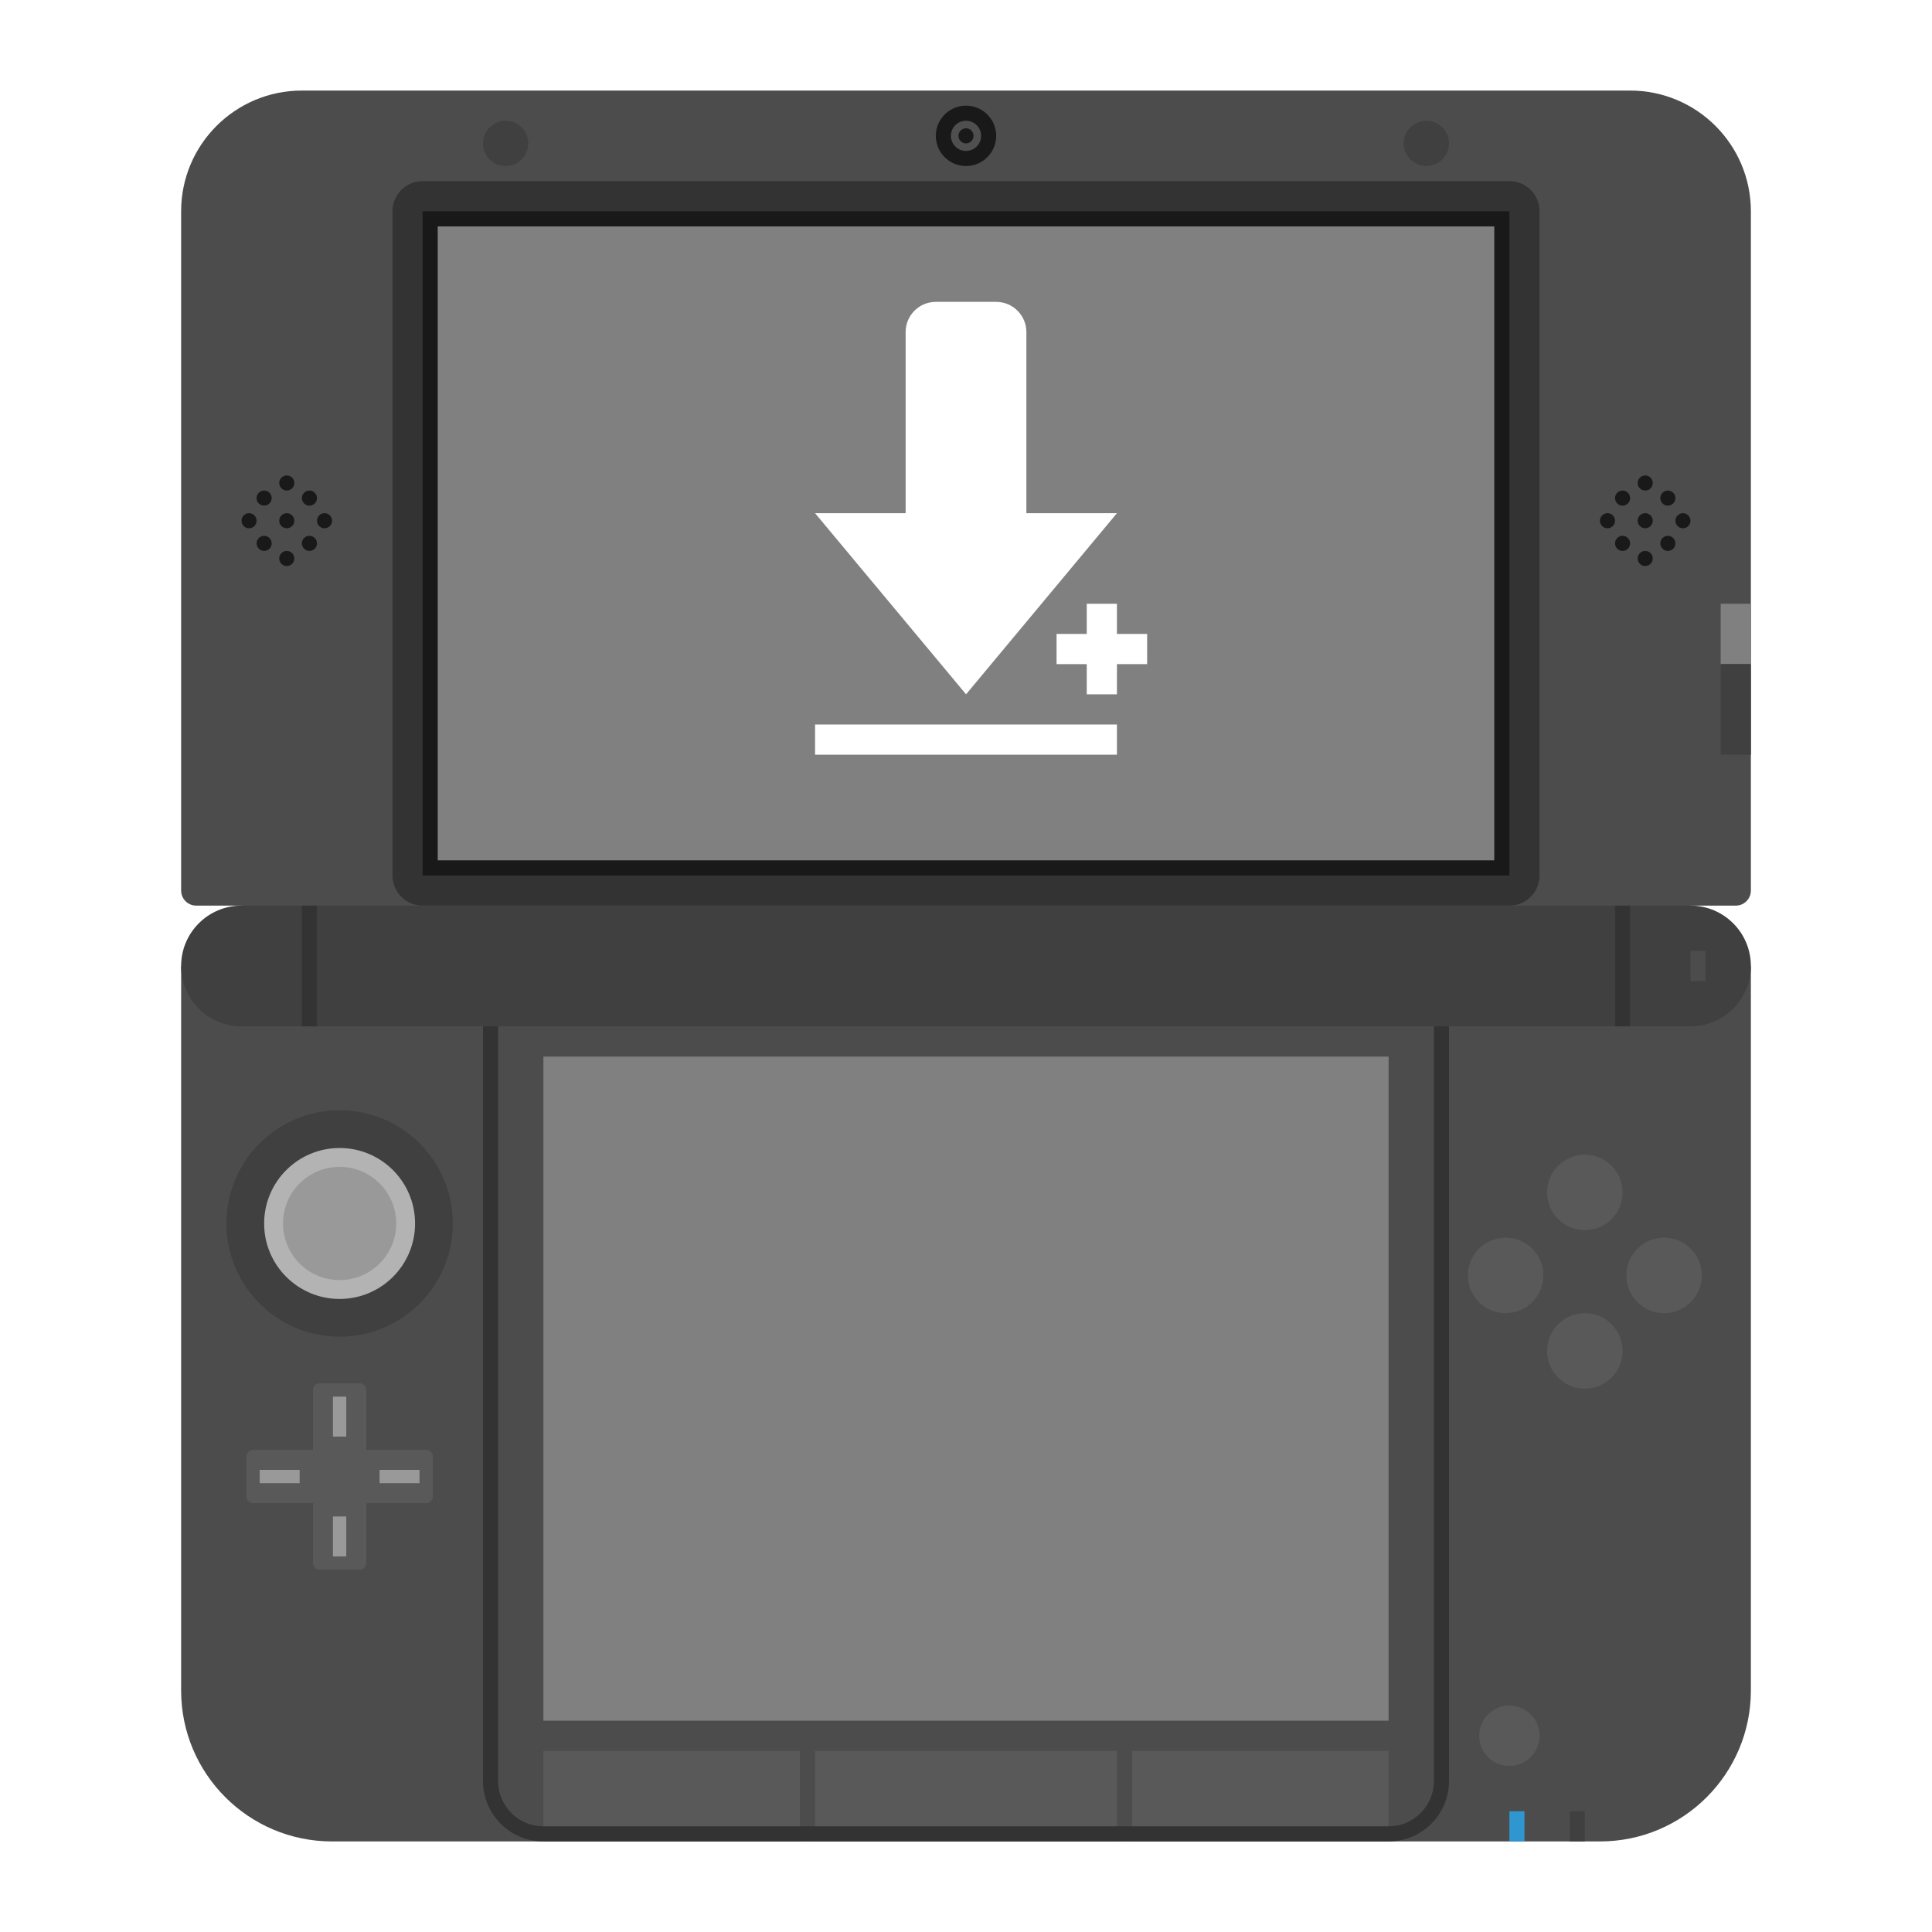 <?xml version="1.0" encoding="UTF-8" standalone="no"?>
<svg
   xmlns:dc="http://purl.org/dc/elements/1.1/"
   xmlns:cc="http://creativecommons.org/ns#"
   xmlns:rdf="http://www.w3.org/1999/02/22-rdf-syntax-ns#"
   xmlns:svg="http://www.w3.org/2000/svg"
   xmlns="http://www.w3.org/2000/svg"
   viewBox="0 0 320 320"
   height="320"
   width="320"
   xml:space="preserve"
   version="1.1"
   id="svg2"><defs
     id="defs6"><clipPath
       id="clipPath16"
       clipPathUnits="userSpaceOnUse"><path
         id="path18"
         d="M 0,256 256,256 256,0 0,0 0,256 Z" /></clipPath><clipPath
       id="clipPath24"
       clipPathUnits="userSpaceOnUse"><path
         id="path26"
         d="M 16,252 240,252 240,4 16,4 16,252 Z" /></clipPath></defs><g
     transform="matrix(1.25,0,0,-1.25,0,320)"
     id="g10"><g
       id="g12"><g
         clip-path="url(#clipPath16)"
         id="g14"><g
           id="g20"><g
             id="g22" /><g
             id="g28"><g
               style="opacity:0.5"
               id="g30"
               clip-path="url(#clipPath24)"><g
                 id="g32"
                 transform="translate(216,252)"><path
                   id="path34"
                   style="fill:#ffffff;fill-opacity:1;fill-rule:nonzero;stroke:none"
                   d="m 0,0 -176,0 c -13.233,0 -24,-10.767 -24,-24 l 0,-90 c 0,-1.573 0.365,-3.063 1.016,-4.389 -0.657,-1.747 -1.016,-3.637 -1.016,-5.611 l 0,-96 c 0,-15.439 12.561,-28 28,-28 l 28,0 34,0 2,0 40,0 2,0 34,0 16,0 2,0 6,0 2,0 2,0 c 15.439,0 28,12.561 28,28 l 0,96 c 0,1.974 -0.359,3.864 -1.016,5.611 0.651,1.326 1.016,2.816 1.016,4.389 l 0,18 0,12 0,8 0,52 C 24,-10.767 13.233,0 0,0" /></g></g></g></g><g
           transform="translate(216,244)"
           id="g36"><path
             id="path38"
             style="fill:#4c4c4c;fill-opacity:1;fill-rule:nonzero;stroke:none"
             d="m 0,0 -176,0 c -8.836,0 -16,-7.164 -16,-16 l 0,-90 c 0,-1.104 0.896,-2 2,-2 l 6,0 0,-4 192,0 0,4 6,0 c 1.104,0 2,0.896 2,2 l 0,90 C 16,-7.164 8.837,0 0,0" /></g><g
           transform="translate(212,12)"
           id="g40"><path
             id="path42"
             style="fill:#4c4c4c;fill-opacity:1;fill-rule:nonzero;stroke:none"
             d="m 0,0 -168,0 c -11.046,0 -20,8.954 -20,20 l 0,96 208,0 0,-96 C 20,8.954 11.046,0 0,0" /></g><path
           id="path44"
           style="fill:#595959;fill-opacity:1;fill-rule:nonzero;stroke:none"
           d="m 106,12 -34,0 0,12 34,0 0,-12 z" /><path
           id="path46"
           style="fill:#595959;fill-opacity:1;fill-rule:nonzero;stroke:none"
           d="m 148,12 -40,0 0,12 40,0 0,-12 z" /><path
           id="path48"
           style="fill:#595959;fill-opacity:1;fill-rule:nonzero;stroke:none"
           d="m 184,12 -34,0 0,12 34,0 0,-12 z" /><g
           transform="translate(184,128)"
           id="g50"><path
             id="path52"
             style="fill:#333333;fill-opacity:1;fill-rule:nonzero;stroke:none"
             d="m 0,0 -112,0 c -4.418,0 -8,-3.582 -8,-8 l 0,-100 c 0,-4.418 3.582,-8 8,-8 l 112,0 c 4.418,0 8,3.582 8,8 L 8,-8 C 8,-3.582 4.418,0 0,0 m 0,-2 c 3.309,0 6,-2.691 6,-6 l 0,-100 c 0,-3.309 -2.691,-6 -6,-6 l -112,0 c -3.309,0 -6,2.691 -6,6 l 0,100 c 0,3.309 2.691,6 6,6 L 0,-2" /></g><g
           transform="translate(132,238)"
           id="g54"><path
             id="path56"
             style="fill:#191919;fill-opacity:1;fill-rule:nonzero;stroke:none"
             d="m 0,0 c 0,-2.209 -1.791,-4 -4,-4 -2.209,0 -4,1.791 -4,4 0,2.209 1.791,4 4,4 2.209,0 4,-1.791 4,-4" /></g><g
           transform="translate(126,238)"
           id="g58"><path
             id="path60"
             style="fill:#4f4f4f;fill-opacity:1;fill-rule:nonzero;stroke:none"
             d="M 0,0 C 0,1.104 0.896,2 2,2 3.104,2 4,1.104 4,0 4,-1.104 3.104,-2 2,-2 0.896,-2 0,-1.104 0,0" /></g><g
           transform="translate(129,238)"
           id="g62"><path
             id="path64"
             style="fill:#191919;fill-opacity:1;fill-rule:nonzero;stroke:none"
             d="m 0,0 c 0,-0.552 -0.448,-1 -1,-1 -0.552,0 -1,0.448 -1,1 0,0.552 0.448,1 1,1 0.552,0 1,-0.448 1,-1" /></g><g
           transform="translate(70,237)"
           id="g66"><path
             id="path68"
             style="fill:#404040;fill-opacity:1;fill-rule:nonzero;stroke:none"
             d="m 0,0 c 0,-1.657 -1.343,-3 -3,-3 -1.657,0 -3,1.343 -3,3 0,1.657 1.343,3 3,3 1.657,0 3,-1.343 3,-3" /></g><g
           transform="translate(192,237)"
           id="g70"><path
             id="path72"
             style="fill:#404040;fill-opacity:1;fill-rule:nonzero;stroke:none"
             d="m 0,0 c 0,-1.657 -1.343,-3 -3,-3 -1.657,0 -3,1.343 -3,3 0,1.657 1.343,3 3,3 1.657,0 3,-1.343 3,-3" /></g><g
           transform="translate(221.707,184.707)"
           id="g74"><path
             id="path76"
             style="fill:#191919;fill-opacity:1;fill-rule:nonzero;stroke:none"
             d="m 0,0 c -0.391,0.391 -1.023,0.391 -1.414,0 -0.391,-0.391 -0.391,-1.023 0,-1.414 0.391,-0.391 1.023,-0.391 1.414,0 0.391,0.391 0.391,1.023 0,1.414 m -6,0 c -0.391,0.391 -1.023,0.391 -1.414,0 -0.391,-0.391 -0.391,-1.023 0,-1.414 0.391,-0.391 1.023,-0.391 1.414,0 0.391,0.391 0.391,1.023 0,1.414 M 0,6 C -0.391,6.391 -1.023,6.391 -1.414,6 -1.805,5.609 -1.805,4.977 -1.414,4.586 -1.023,4.195 -0.391,4.195 0,4.586 0.391,4.977 0.391,5.609 0,6 m -6,0 c -0.391,0.391 -1.023,0.391 -1.414,0 -0.391,-0.391 -0.391,-1.023 0,-1.414 0.391,-0.391 1.023,-0.391 1.414,0 0.391,0.391 0.391,1.023 0,1.414 m 3.293,-8.707 c 0,0.552 -0.447,1 -1,1 -0.553,0 -1,-0.448 -1,-1 0,-0.552 0.447,-1 1,-1 0.553,0 1,0.448 1,1 m 0,10 c 0,0.552 -0.447,1 -1,1 -0.553,0 -1,-0.448 -1,-1 0,-0.552 0.447,-1 1,-1 0.553,0 1,0.448 1,1 m 4,-4 c -0.553,0 -1,-0.448 -1,-1 0,-0.552 0.447,-1 1,-1 0.553,0 1,0.448 1,1 0,0.552 -0.447,1 -1,1 m -10,0 c -0.553,0 -1,-0.448 -1,-1 0,-0.552 0.447,-1 1,-1 0.553,0 1,0.448 1,1 0,0.552 -0.447,1 -1,1 m 6,-1 c 0,-0.552 -0.447,-1 -1,-1 -0.553,0 -1,0.448 -1,1 0,0.552 0.447,1 1,1 0.553,0 1,-0.448 1,-1" /></g><g
           transform="translate(41.707,184.707)"
           id="g78"><path
             id="path80"
             style="fill:#191919;fill-opacity:1;fill-rule:nonzero;stroke:none"
             d="m 0,0 c -0.391,0.391 -1.023,0.391 -1.414,0 -0.391,-0.391 -0.391,-1.023 0,-1.414 0.391,-0.391 1.023,-0.391 1.414,0 0.391,0.391 0.391,1.023 0,1.414 m -6,0 c -0.391,0.391 -1.023,0.391 -1.414,0 -0.391,-0.391 -0.391,-1.023 0,-1.414 0.391,-0.391 1.023,-0.391 1.414,0 0.391,0.391 0.391,1.023 0,1.414 M 0,6 C -0.391,6.391 -1.023,6.391 -1.414,6 -1.805,5.609 -1.805,4.977 -1.414,4.586 -1.023,4.195 -0.391,4.195 0,4.586 0.391,4.977 0.391,5.609 0,6 m -6,0 c -0.391,0.391 -1.023,0.391 -1.414,0 -0.391,-0.391 -0.391,-1.023 0,-1.414 0.391,-0.391 1.023,-0.391 1.414,0 0.391,0.391 0.391,1.023 0,1.414 m 3.293,-8.707 c 0,0.552 -0.448,1 -1,1 -0.552,0 -1,-0.448 -1,-1 0,-0.552 0.448,-1 1,-1 0.552,0 1,0.448 1,1 m 0,10 c 0,0.552 -0.448,1 -1,1 -0.552,0 -1,-0.448 -1,-1 0,-0.552 0.448,-1 1,-1 0.552,0 1,0.448 1,1 m 4,-4 c -0.552,0 -1,-0.448 -1,-1 0,-0.552 0.448,-1 1,-1 0.552,0 1,0.448 1,1 0,0.552 -0.448,1 -1,1 m -10,0 c -0.552,0 -1,-0.448 -1,-1 0,-0.552 0.448,-1 1,-1 0.552,0 1,0.448 1,1 0,0.552 -0.448,1 -1,1 m 6,-1 c 0,-0.552 -0.448,-1 -1,-1 -0.552,0 -1,0.448 -1,1 0,0.552 0.448,1 1,1 0.552,0 1,-0.448 1,-1" /></g><path
           id="path82"
           style="fill:#191919;fill-opacity:1;fill-rule:nonzero;stroke:none"
           d="m 200,228 -144,0 0,-88 144,0 0,88 z" /><g
           transform="translate(200,136)"
           id="g84"><path
             id="path86"
             style="fill:#333333;fill-opacity:1;fill-rule:nonzero;stroke:none"
             d="m 0,0 -144,0 c -2.209,0 -4,1.791 -4,4 l 0,88 c 0,2.209 1.791,4 4,4 L 0,96 c 2.209,0 4,-1.791 4,-4 L 4,4 C 4,1.791 2.209,0 0,0" /></g><path
           id="path88"
           style="fill:#191919;fill-opacity:1;fill-rule:nonzero;stroke:none"
           d="m 200,140 -144,0 0,88 144,0 0,-88 z" /><path
           id="path90"
           style="fill:#808080;fill-opacity:1;fill-rule:nonzero;stroke:none"
           d="m 198,142 -140,0 0,84 140,0 0,-84 z" /><path
           id="path92"
           style="fill:#808080;fill-opacity:1;fill-rule:nonzero;stroke:none"
           d="m 228,168 4,0 0,8 -4,0 0,-8 z" /><path
           id="path94"
           style="fill:#404040;fill-opacity:1;fill-rule:nonzero;stroke:none"
           d="m 228,156 4,0 0,12 -4,0 0,-12 z" /><g
           transform="translate(224,120)"
           id="g96"><path
             id="path98"
             style="fill:#404040;fill-opacity:1;fill-rule:nonzero;stroke:none"
             d="m 0,0 -192,0 c -4.418,0 -8,3.582 -8,8 0,4.418 3.582,8 8,8 L 0,16 C 4.418,16 8,12.418 8,8 8,3.582 4.418,0 0,0" /></g><path
           id="path100"
           style="fill:#333333;fill-opacity:1;fill-rule:nonzero;stroke:none"
           d="m 42,120 -2,0 0,16 2,0 0,-16 z" /><path
           id="path102"
           style="fill:#333333;fill-opacity:1;fill-rule:nonzero;stroke:none"
           d="m 216,120 -2,0 0,16 2,0 0,-16 z" /><path
           id="path104"
           style="fill:#4c4c4c;fill-opacity:1;fill-rule:nonzero;stroke:none"
           d="m 224,126 2,0 0,4 -2,0 0,-4 z" /><path
           id="path106"
           style="fill:#808080;fill-opacity:1;fill-rule:nonzero;stroke:none"
           d="m 184,28 -112,0 0,88 112,0 0,-88 z" /><g
           transform="translate(60,93.883)"
           id="g108"><path
             id="path110"
             style="fill:#404040;fill-opacity:1;fill-rule:nonzero;stroke:none"
             d="m 0,0 c 0,-8.285 -6.716,-15 -15,-15 -8.284,0 -15,6.715 -15,15 0,8.284 6.716,15 15,15 C -6.716,15 0,8.284 0,0" /></g><g
           transform="translate(55,93.883)"
           id="g112"><path
             id="path114"
             style="fill:#b3b3b3;fill-opacity:1;fill-rule:nonzero;stroke:none"
             d="m 0,0 c 0,-5.523 -4.477,-10 -10,-10 -5.523,0 -10,4.477 -10,10 0,5.522 4.477,10 10,10 C -4.477,10 0,5.522 0,0" /></g><g
           transform="translate(52.5,93.883)"
           id="g116"><path
             id="path118"
             style="fill:#999999;fill-opacity:1;fill-rule:nonzero;stroke:none"
             d="m 0,0 c 0,-4.143 -3.358,-7.5 -7.5,-7.5 -4.142,0 -7.5,3.357 -7.5,7.5 0,4.142 3.358,7.5 7.5,7.5 C -3.358,7.5 0,4.142 0,0" /></g><g
           transform="translate(56.471,63.883)"
           id="g120"><path
             id="path122"
             style="fill:#595959;fill-opacity:1;fill-rule:nonzero;stroke:none"
             d="m 0,0 -7.941,0 0,7.94 c 0,0.488 -0.395,0.883 -0.883,0.883 l -5.294,0 C -14.605,8.823 -15,8.428 -15,7.94 L -15,0 -22.941,0 c -0.488,0 -0.883,-0.396 -0.883,-0.883 l 0,-5.294 c 0,-0.487 0.395,-0.883 0.883,-0.883 l 7.941,0 0,-7.94 c 0,-0.487 0.395,-0.883 0.882,-0.883 l 5.294,0 c 0.488,0 0.883,0.396 0.883,0.883 l 0,7.94 7.941,0 c 0.487,0 0.882,0.396 0.882,0.883 l 0,5.294 C 0.882,-0.396 0.487,0 0,0" /></g><path
           id="path124"
           style="fill:#999999;fill-opacity:1;fill-rule:nonzero;stroke:none"
           d="m 44.118,70.941 1.765,0 0,-5.294 -1.765,0 0,5.294 z" /><path
           id="path126"
           style="fill:#999999;fill-opacity:1;fill-rule:nonzero;stroke:none"
           d="m 44.118,55.059 1.765,0 0,-5.294 -1.765,0 0,5.294 z" /><path
           id="path128"
           style="fill:#999999;fill-opacity:1;fill-rule:nonzero;stroke:none"
           d="m 55.588,59.471 -5.294,0 0,1.765 5.294,0 0,-1.765 z" /><path
           id="path130"
           style="fill:#999999;fill-opacity:1;fill-rule:nonzero;stroke:none"
           d="m 39.706,59.471 -5.294,0 0,1.765 5.294,0 0,-1.765 z" /><path
           id="path132"
           style="fill:#3096cf;fill-opacity:1;fill-rule:nonzero;stroke:none"
           d="m 202,12 -2,0 0,4 2,0 0,-4 z" /><path
           id="path134"
           style="fill:#404040;fill-opacity:1;fill-rule:nonzero;stroke:none"
           d="m 210,12 -2,0 0,4 2,0 0,-4 z" /><g
           transform="translate(196,26)"
           id="g136"><path
             id="path138"
             style="fill:#595959;fill-opacity:1;fill-rule:nonzero;stroke:none"
             d="M 0,0 C 0,-2.209 1.791,-4 4,-4 6.209,-4 8,-2.209 8,0 8,2.209 6.209,4 4,4 1.791,4 0,2.209 0,0" /></g><g
           transform="translate(128.008,164)"
           id="g140"><path
             id="path142"
             style="fill:#ffffff;fill-opacity:1;fill-rule:nonzero;stroke:none"
             d="m 0,0 19.992,24 -12,0 0,24 c 0,2.209 -1.791,4 -4,4 l -8,0 c -2.209,0 -4,-1.791 -4,-4 l 0,-24 -12,0 L 0,0 Z" /></g><path
           id="path144"
           style="fill:#ffffff;fill-opacity:1;fill-rule:nonzero;stroke:none"
           d="m 108,156 40,0 0,4 -40,0 0,-4 z" /><g
           transform="translate(152,172)"
           id="g146"><path
             id="path148"
             style="fill:#ffffff;fill-opacity:1;fill-rule:nonzero;stroke:none"
             d="m 0,0 -4,0 0,4 -4,0 0,-4 -4,0 0,-4 4,0 0,-4 4,0 0,4 4,0 0,4 z" /></g><g
           transform="translate(215,98)"
           id="g150"><path
             id="path152"
             style="fill:#595959;fill-opacity:1;fill-rule:nonzero;stroke:none"
             d="m 0,0 c 0,-2.762 -2.238,-5 -5,-5 -2.762,0 -5,2.238 -5,5 0,2.762 2.238,5 5,5 2.762,0 5,-2.238 5,-5" /></g><g
           transform="translate(215,77)"
           id="g154"><path
             id="path156"
             style="fill:#595959;fill-opacity:1;fill-rule:nonzero;stroke:none"
             d="m 0,0 c 0,-2.762 -2.238,-5 -5,-5 -2.762,0 -5,2.238 -5,5 0,2.762 2.238,5 5,5 2.762,0 5,-2.238 5,-5" /></g><g
           transform="translate(220.5,82)"
           id="g158"><path
             id="path160"
             style="fill:#595959;fill-opacity:1;fill-rule:nonzero;stroke:none"
             d="m 0,0 c -2.762,0 -5,2.238 -5,5 0,2.762 2.238,5 5,5 C 2.762,10 5,7.762 5,5 5,2.238 2.762,0 0,0" /></g><g
           transform="translate(199.5,82)"
           id="g162"><path
             id="path164"
             style="fill:#595959;fill-opacity:1;fill-rule:nonzero;stroke:none"
             d="m 0,0 c -2.762,0 -5,2.238 -5,5 0,2.762 2.238,5 5,5 C 2.762,10 5,7.762 5,5 5,2.238 2.762,0 0,0" /></g></g></g></g></svg>